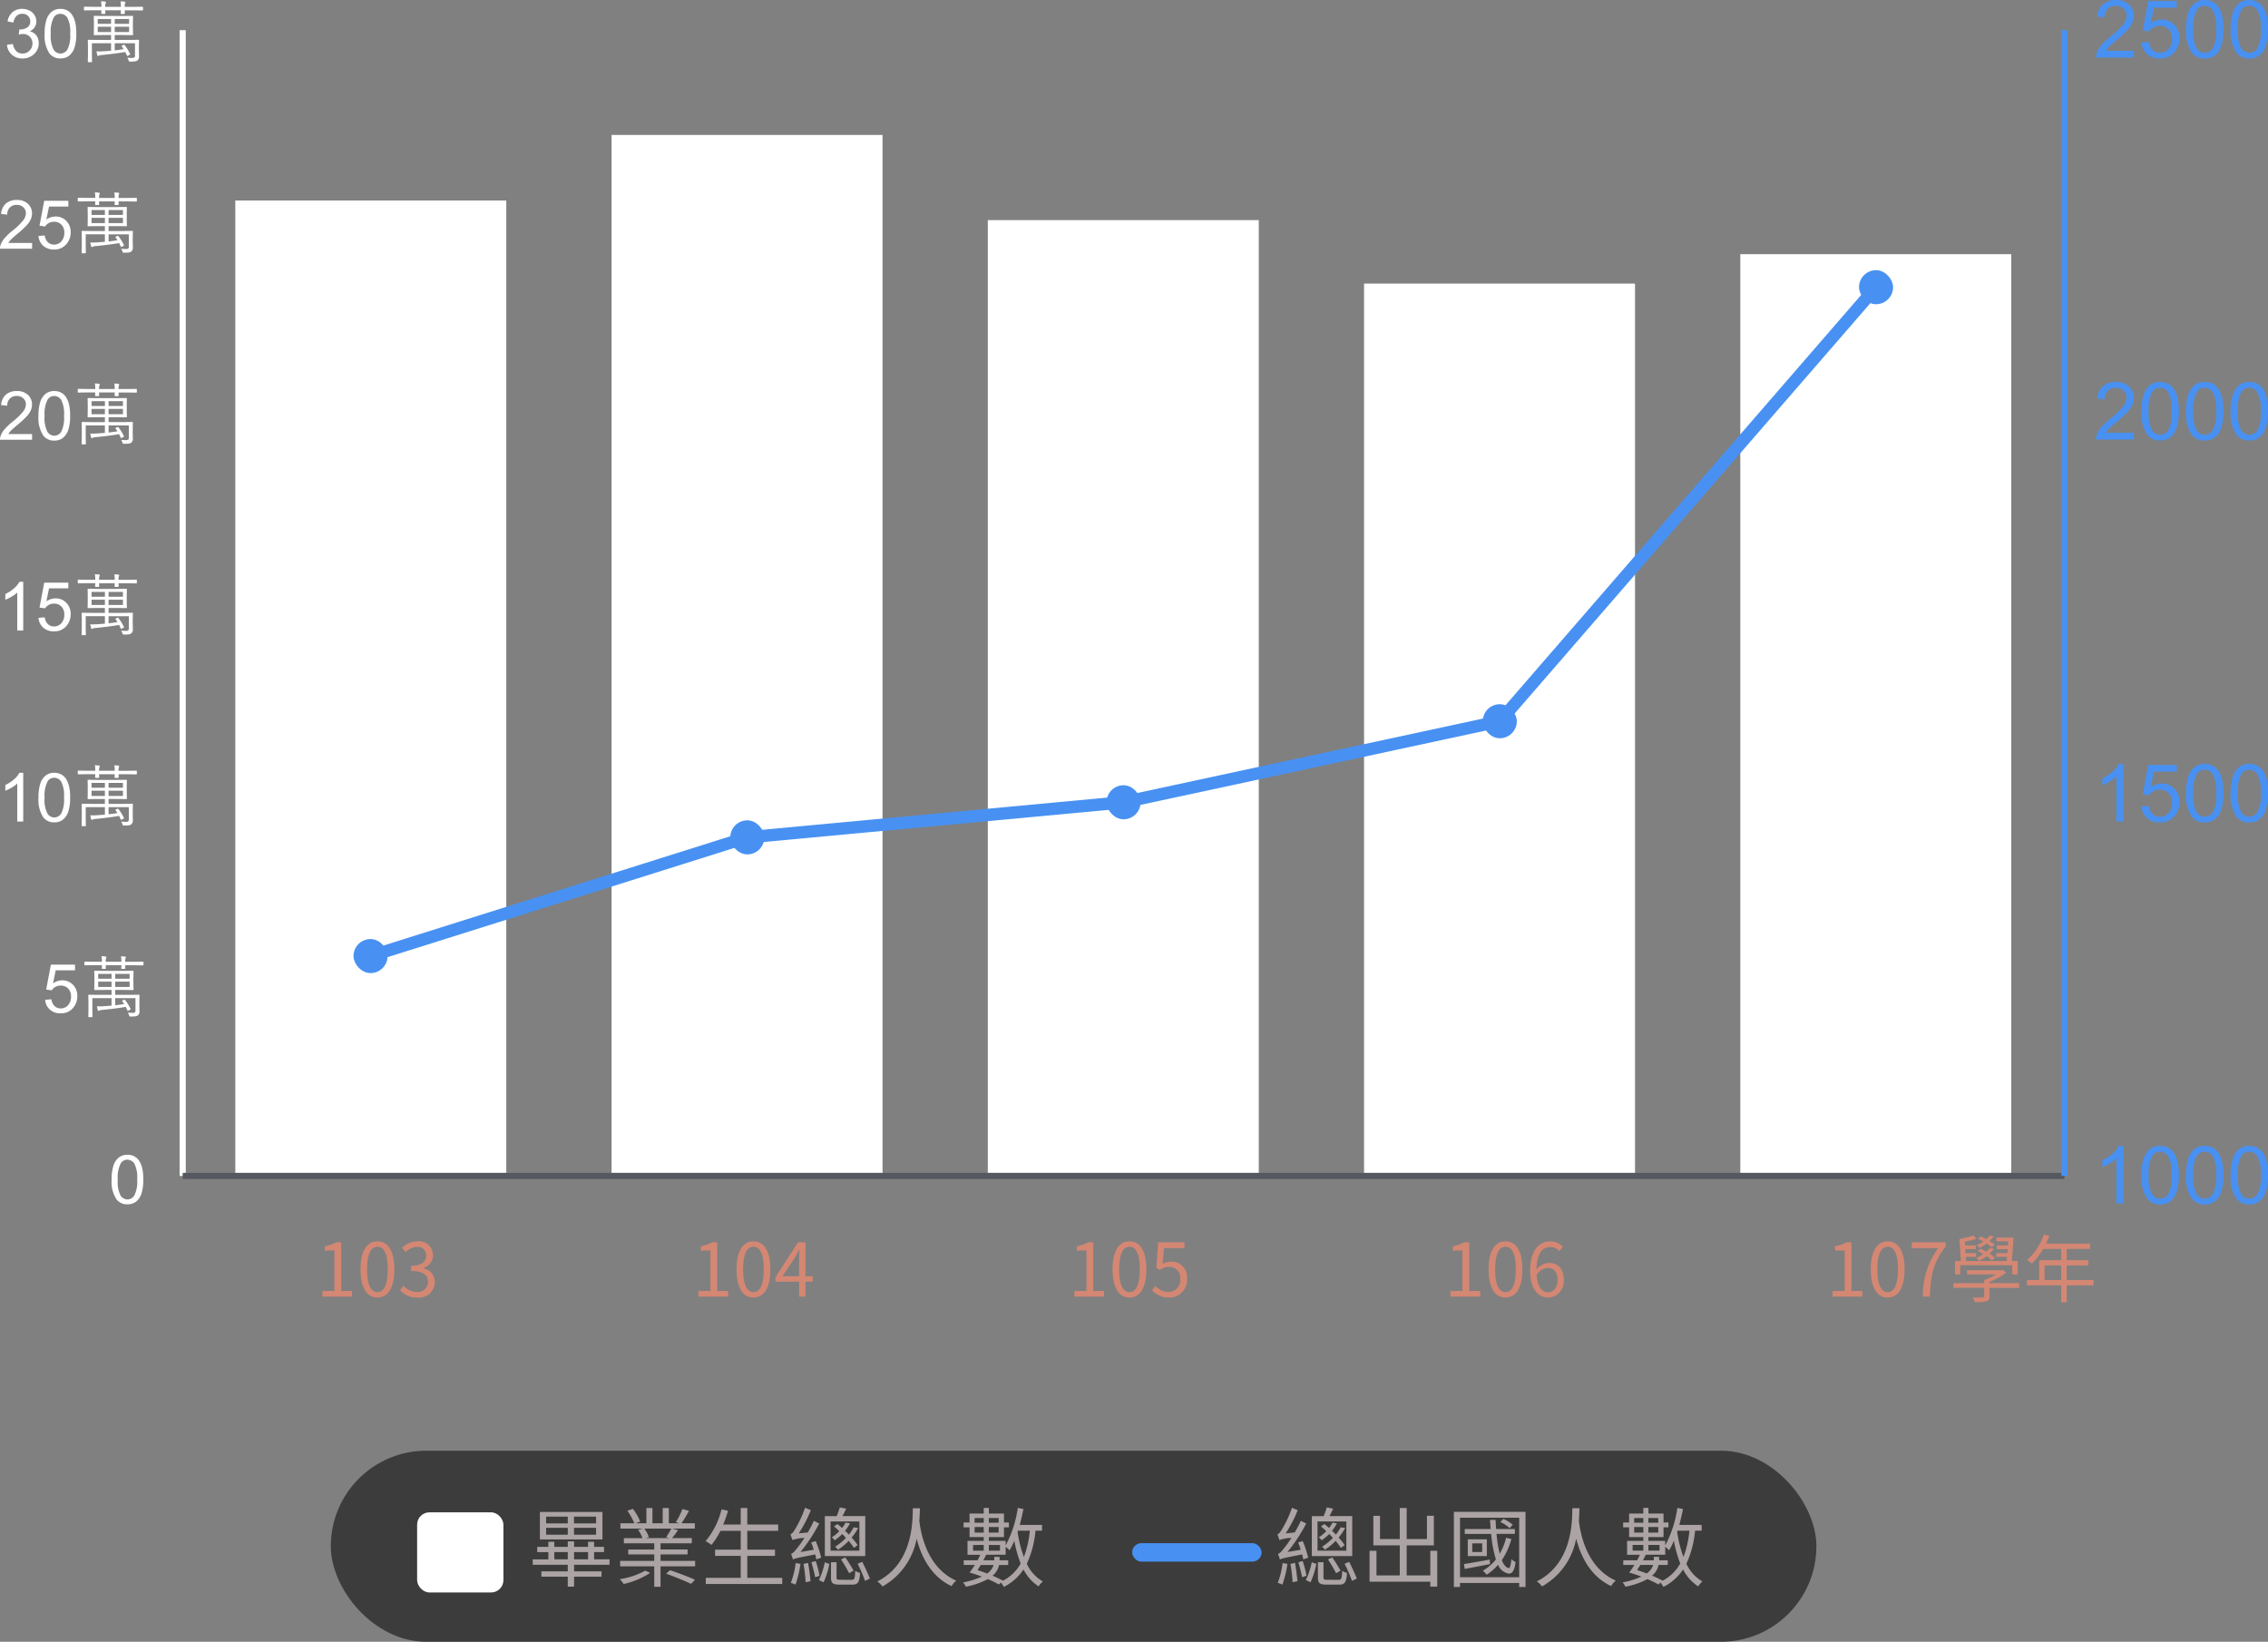 <svg xmlns="http://www.w3.org/2000/svg" width="367.929" height="266.344" viewBox="0 0 367.929 266.344">
  <rect x="0" y="0" width="367.929" height="266.344" fill="#808080" stroke="none"/>
  <g id="data11" transform="translate(8230.668 11479.344)">
    <g id="Group_1923" data-name="Group 1923" transform="translate(-8457 -11777)">
      <g id="data_11-10" transform="translate(209.89 229.331)">
        <g id="Group_1759" data-name="Group 1759" transform="translate(-1.89 67.669)">
          <g id="Group_1755" data-name="Group 1755" transform="translate(0 0)">
            <g id="Group_1752" data-name="Group 1752">
              <path id="Path_1639" data-name="Path 1639" d="M.457-3.883A7.205,7.205,0,0,1,.744-6.131,2.8,2.8,0,0,1,1.6-7.444a2.183,2.183,0,0,1,1.426-.462,2.327,2.327,0,0,1,1.112.255,2.125,2.125,0,0,1,.79.736,3.948,3.948,0,0,1,.489,1.171,7.779,7.779,0,0,1,.177,1.861,7.226,7.226,0,0,1-.285,2.237A2.8,2.8,0,0,1,4.455-.33,2.183,2.183,0,0,1,3.024.134,2.161,2.161,0,0,1,1.235-.682,5.189,5.189,0,0,1,.457-3.883Zm.994,0A4.937,4.937,0,0,0,1.9-1.3a1.337,1.337,0,0,0,1.12.642,1.336,1.336,0,0,0,1.12-.645A4.939,4.939,0,0,0,4.6-3.883a4.936,4.936,0,0,0-.454-2.583,1.347,1.347,0,0,0-1.131-.639,1.239,1.239,0,0,0-1.063.564A4.994,4.994,0,0,0,1.45-3.883Z" transform="translate(35.985 195.898)" fill="#fff"/>
              <path id="Path_1638" data-name="Path 1638" d="M.457-2.062l1.015-.086A1.82,1.82,0,0,0,2-1.034a1.422,1.422,0,0,0,.991.373,1.543,1.543,0,0,0,1.182-.526,1.984,1.984,0,0,0,.483-1.4,1.793,1.793,0,0,0-.465-1.305A1.62,1.62,0,0,0,2.97-4.367a1.686,1.686,0,0,0-.843.212,1.637,1.637,0,0,0-.591.551L.628-3.722l.763-4.044H5.307v.924H2.165L1.74-4.727a2.562,2.562,0,0,1,1.488-.494,2.357,2.357,0,0,1,1.74.714,2.5,2.5,0,0,1,.709,1.837A2.867,2.867,0,0,1,5.054-.822,2.5,2.5,0,0,1,2.986.134a2.547,2.547,0,0,1-1.754-.6A2.348,2.348,0,0,1,.457-2.062ZM15.764-.231a.806.806,0,0,1-.252.693.936.936,0,0,1-.392.15,5.836,5.836,0,0,1-.795.038.28.28,0,0,1-.172-.032A.427.427,0,0,1,14.072.44a1.959,1.959,0,0,0-.2-.43,7.793,7.793,0,0,0,.816.043.479.479,0,0,0,.338-.091.4.4,0,0,0,.086-.29v-2H11.827v1.155q.833-.1,1.45-.2-.274-.4-.306-.44a.147.147,0,0,1-.038-.07q0-.038.1-.081l.231-.1a.345.345,0,0,1,.091-.027q.032,0,.075.059A8.351,8.351,0,0,1,14.314-.6a.264.264,0,0,1,.016.064q0,.043-.1.091l-.247.124a.338.338,0,0,1-.118.043q-.038,0-.064-.064-.209-.462-.263-.575-1.6.279-3.813.494a1.386,1.386,0,0,0-.473.1.261.261,0,0,1-.129.064Q9.045-.252,9-.4q-.064-.231-.14-.612Q9.093-1,9.292-1q.376,0,.763-.027,1.01-.075,1.176-.091V-2.331H8.121V-.387L8.143.661a.076.076,0,0,1-.086.086h-.51A.076.076,0,0,1,7.46.661L7.482-.387v-1.4L7.46-2.8a.076.076,0,0,1,.086-.086L9.1-2.868h2.132v-.795H10.022l-1.509.021a.076.076,0,0,1-.086-.086l.021-.924V-5.763l-.021-.924a.076.076,0,0,1,.086-.086l1.509.021h3.169l1.52-.021a.076.076,0,0,1,.086.086l-.021.924v1.112l.021.924a.076.076,0,0,1-.086.086l-1.52-.021H11.827v.795h2.3l1.552-.021a.076.076,0,0,1,.086.086l-.021,1.08v.451ZM14.158-4.146v-.859H11.827v.859Zm-2.927,0v-.859H9.066v.859Zm2.927-1.332v-.79H11.827v.79Zm-2.927,0v-.79H9.066v.79Zm5.183-2.256q0,.086-.091.086L14.883-7.67H13.444l.021.5q0,.091-.086.091H12.9q-.1,0-.1-.091,0-.016.011-.172t.011-.333H10.286l.021.5q0,.091-.086.091H9.738a.081.081,0,0,1-.091-.091q0-.016.011-.172t.011-.333H8.363l-1.445.021a.076.076,0,0,1-.086-.086v-.44q0-.075.086-.075l1.445.021H9.668a4.812,4.812,0,0,0-.064-.9q.333.016.682.059.113.016.113.1a.292.292,0,0,1-.043.145,1.571,1.571,0,0,0-.07.6h2.541a4.736,4.736,0,0,0-.064-.892q.36.021.671.059.118.016.118.1a.292.292,0,0,1-.043.145,1.646,1.646,0,0,0-.064.591h1.439l1.439-.021q.091,0,.091.075Z" transform="translate(25.197 164.915)" fill="#fff"/>
              <path id="Path_1637" data-name="Path 1637" d="M4.1,0H3.131V-6.161a5,5,0,0,1-.916.666A6.492,6.492,0,0,1,1.2-5V-5.93a5.839,5.839,0,0,0,1.418-.924,3.634,3.634,0,0,0,.859-1.053H4.1ZM6.574-3.883a7.205,7.205,0,0,1,.287-2.248,2.8,2.8,0,0,1,.854-1.313,2.183,2.183,0,0,1,1.426-.462,2.327,2.327,0,0,1,1.112.255,2.125,2.125,0,0,1,.79.736,3.948,3.948,0,0,1,.489,1.171,7.779,7.779,0,0,1,.177,1.861,7.226,7.226,0,0,1-.285,2.237A2.8,2.8,0,0,1,10.573-.33,2.183,2.183,0,0,1,9.142.134,2.161,2.161,0,0,1,7.353-.682,5.189,5.189,0,0,1,6.574-3.883Zm.994,0A4.937,4.937,0,0,0,8.022-1.3a1.337,1.337,0,0,0,1.12.642,1.336,1.336,0,0,0,1.12-.645,4.939,4.939,0,0,0,.454-2.578,4.936,4.936,0,0,0-.454-2.583,1.347,1.347,0,0,0-1.131-.639,1.239,1.239,0,0,0-1.063.564A4.994,4.994,0,0,0,7.568-3.883ZM21.882-.231a.806.806,0,0,1-.252.693.936.936,0,0,1-.392.15,5.836,5.836,0,0,1-.795.038.28.28,0,0,1-.172-.032A.427.427,0,0,1,20.19.44a1.959,1.959,0,0,0-.2-.43,7.793,7.793,0,0,0,.816.043.479.479,0,0,0,.338-.091.4.4,0,0,0,.086-.29v-2H17.945v1.155q.833-.1,1.45-.2-.274-.4-.306-.44a.147.147,0,0,1-.038-.07q0-.038.1-.081l.231-.1a.345.345,0,0,1,.091-.027q.032,0,.075.059A8.351,8.351,0,0,1,20.432-.6a.264.264,0,0,1,.016.064q0,.043-.1.091L20.1-.317a.338.338,0,0,1-.118.043q-.038,0-.064-.064-.209-.462-.263-.575-1.6.279-3.813.494a1.386,1.386,0,0,0-.473.1.261.261,0,0,1-.129.064q-.075,0-.124-.145-.064-.231-.14-.612Q15.211-1,15.41-1q.376,0,.763-.027,1.01-.075,1.176-.091V-2.331h-3.11V-.387L14.26.661a.076.076,0,0,1-.086.086h-.51a.076.076,0,0,1-.086-.086L13.6-.387v-1.4L13.578-2.8a.076.076,0,0,1,.086-.086l1.552.021h2.132v-.795H16.14l-1.509.021a.076.076,0,0,1-.086-.086l.021-.924V-5.763l-.021-.924a.076.076,0,0,1,.086-.086l1.509.021h3.169l1.52-.021a.076.076,0,0,1,.086.086l-.021.924v1.112l.021.924a.076.076,0,0,1-.086.086l-1.52-.021H17.945v.795h2.3L21.8-2.89a.076.076,0,0,1,.086.086l-.021,1.08v.451ZM20.276-4.146v-.859H17.945v.859Zm-2.927,0v-.859H15.184v.859Zm2.927-1.332v-.79H17.945v.79Zm-2.927,0v-.79H15.184v.79Zm5.183-2.256q0,.086-.091.086L21-7.67H19.562l.021.5q0,.091-.086.091h-.478q-.1,0-.1-.091,0-.016.011-.172t.011-.333H16.4l.021.5q0,.091-.086.091h-.483a.081.081,0,0,1-.091-.091q0-.016.011-.172t.011-.333H14.48l-1.445.021a.076.076,0,0,1-.086-.086v-.44q0-.075.086-.075l1.445.021h1.305a4.812,4.812,0,0,0-.064-.9q.333.016.682.059.113.016.113.1a.292.292,0,0,1-.043.145,1.571,1.571,0,0,0-.07.6h2.541a4.736,4.736,0,0,0-.064-.892q.36.021.671.059.118.016.118.1a.292.292,0,0,1-.043.145,1.646,1.646,0,0,0-.064.591H21L22.44-8.25q.091,0,.091.075Z" transform="translate(18 133.932)" fill="#fff"/>
              <path id="Path_1636" data-name="Path 1636" d="M4.1,0H3.131V-6.161a5,5,0,0,1-.916.666A6.492,6.492,0,0,1,1.2-5V-5.93a5.839,5.839,0,0,0,1.418-.924,3.634,3.634,0,0,0,.859-1.053H4.1ZM6.574-2.062l1.015-.086a1.82,1.82,0,0,0,.524,1.115A1.422,1.422,0,0,0,9.1-.661a1.543,1.543,0,0,0,1.182-.526,1.984,1.984,0,0,0,.483-1.4A1.793,1.793,0,0,0,10.3-3.889a1.62,1.62,0,0,0-1.217-.478,1.686,1.686,0,0,0-.843.212,1.637,1.637,0,0,0-.591.551l-.908-.118.763-4.044h3.916v.924H8.282L7.858-4.727a2.562,2.562,0,0,1,1.488-.494,2.357,2.357,0,0,1,1.74.714,2.5,2.5,0,0,1,.709,1.837,2.867,2.867,0,0,1-.623,1.848A2.5,2.5,0,0,1,9.1.134a2.547,2.547,0,0,1-1.754-.6A2.348,2.348,0,0,1,6.574-2.062ZM21.882-.231a.806.806,0,0,1-.252.693.936.936,0,0,1-.392.15,5.836,5.836,0,0,1-.795.038.28.28,0,0,1-.172-.032A.427.427,0,0,1,20.19.44a1.959,1.959,0,0,0-.2-.43,7.793,7.793,0,0,0,.816.043.479.479,0,0,0,.338-.091.4.4,0,0,0,.086-.29v-2H17.945v1.155q.833-.1,1.45-.2-.274-.4-.306-.44a.147.147,0,0,1-.038-.07q0-.038.1-.081l.231-.1a.345.345,0,0,1,.091-.027q.032,0,.075.059A8.351,8.351,0,0,1,20.432-.6a.264.264,0,0,1,.016.064q0,.043-.1.091L20.1-.317a.338.338,0,0,1-.118.043q-.038,0-.064-.064-.209-.462-.263-.575-1.6.279-3.813.494a1.386,1.386,0,0,0-.473.1.261.261,0,0,1-.129.064q-.075,0-.124-.145-.064-.231-.14-.612Q15.211-1,15.41-1q.376,0,.763-.027,1.01-.075,1.176-.091V-2.331h-3.11V-.387L14.26.661a.076.076,0,0,1-.086.086h-.51a.076.076,0,0,1-.086-.086L13.6-.387v-1.4L13.578-2.8a.076.076,0,0,1,.086-.086l1.552.021h2.132v-.795H16.14l-1.509.021a.076.076,0,0,1-.086-.086l.021-.924V-5.763l-.021-.924a.076.076,0,0,1,.086-.086l1.509.021h3.169l1.52-.021a.076.076,0,0,1,.086.086l-.021.924v1.112l.021.924a.076.076,0,0,1-.086.086l-1.52-.021H17.945v.795h2.3L21.8-2.89a.076.076,0,0,1,.086.086l-.021,1.08v.451ZM20.276-4.146v-.859H17.945v.859Zm-2.927,0v-.859H15.184v.859Zm2.927-1.332v-.79H17.945v.79Zm-2.927,0v-.79H15.184v.79Zm5.183-2.256q0,.086-.091.086L21-7.67H19.562l.021.5q0,.091-.086.091h-.478q-.1,0-.1-.091,0-.016.011-.172t.011-.333H16.4l.021.5q0,.091-.086.091h-.483a.081.081,0,0,1-.091-.091q0-.016.011-.172t.011-.333H14.48l-1.445.021a.076.076,0,0,1-.086-.086v-.44q0-.075.086-.075l1.445.021h1.305a4.812,4.812,0,0,0-.064-.9q.333.016.682.059.113.016.113.1a.292.292,0,0,1-.043.145,1.571,1.571,0,0,0-.07.6h2.541a4.736,4.736,0,0,0-.064-.892q.36.021.671.059.118.016.118.1a.292.292,0,0,1-.043.145,1.646,1.646,0,0,0-.064.591H21L22.44-8.25q.091,0,.091.075Z" transform="translate(18 102.948)" fill="#fff"/>
              <path id="Path_1635" data-name="Path 1635" d="M5.538-.929V0H.333A1.71,1.71,0,0,1,.446-.671a3.552,3.552,0,0,1,.636-1.047A9.972,9.972,0,0,1,2.347-2.911,10.723,10.723,0,0,0,4.082-4.579a2,2,0,0,0,.451-1.163,1.292,1.292,0,0,0-.411-.969,1.482,1.482,0,0,0-1.072-.395,1.51,1.51,0,0,0-1.117.419,1.585,1.585,0,0,0-.424,1.16l-.994-.1a2.446,2.446,0,0,1,.768-1.695,2.62,2.62,0,0,1,1.789-.583,2.5,2.5,0,0,1,1.794.628A2.063,2.063,0,0,1,5.527-5.72a2.362,2.362,0,0,1-.193.929,3.606,3.606,0,0,1-.642.961A15.636,15.636,0,0,1,3.2-2.444q-.87.73-1.117.991a3.179,3.179,0,0,0-.408.524ZM6.574-3.883a7.205,7.205,0,0,1,.287-2.248,2.8,2.8,0,0,1,.854-1.313,2.183,2.183,0,0,1,1.426-.462,2.327,2.327,0,0,1,1.112.255,2.125,2.125,0,0,1,.79.736,3.948,3.948,0,0,1,.489,1.171,7.779,7.779,0,0,1,.177,1.861,7.226,7.226,0,0,1-.285,2.237A2.8,2.8,0,0,1,10.573-.33,2.183,2.183,0,0,1,9.142.134,2.161,2.161,0,0,1,7.353-.682,5.189,5.189,0,0,1,6.574-3.883Zm.994,0A4.937,4.937,0,0,0,8.022-1.3a1.337,1.337,0,0,0,1.12.642,1.336,1.336,0,0,0,1.12-.645,4.939,4.939,0,0,0,.454-2.578,4.936,4.936,0,0,0-.454-2.583,1.347,1.347,0,0,0-1.131-.639,1.239,1.239,0,0,0-1.063.564A4.994,4.994,0,0,0,7.568-3.883ZM21.882-.231a.806.806,0,0,1-.252.693.936.936,0,0,1-.392.15,5.836,5.836,0,0,1-.795.038.28.28,0,0,1-.172-.032A.427.427,0,0,1,20.19.44a1.959,1.959,0,0,0-.2-.43,7.793,7.793,0,0,0,.816.043.479.479,0,0,0,.338-.091.4.4,0,0,0,.086-.29v-2H17.945v1.155q.833-.1,1.45-.2-.274-.4-.306-.44a.147.147,0,0,1-.038-.07q0-.038.1-.081l.231-.1a.345.345,0,0,1,.091-.027q.032,0,.075.059A8.351,8.351,0,0,1,20.432-.6a.264.264,0,0,1,.016.064q0,.043-.1.091L20.1-.317a.338.338,0,0,1-.118.043q-.038,0-.064-.064-.209-.462-.263-.575-1.6.279-3.813.494a1.386,1.386,0,0,0-.473.1.261.261,0,0,1-.129.064q-.075,0-.124-.145-.064-.231-.14-.612Q15.211-1,15.41-1q.376,0,.763-.027,1.01-.075,1.176-.091V-2.331h-3.11V-.387L14.26.661a.076.076,0,0,1-.086.086h-.51a.076.076,0,0,1-.086-.086L13.6-.387v-1.4L13.578-2.8a.076.076,0,0,1,.086-.086l1.552.021h2.132v-.795H16.14l-1.509.021a.076.076,0,0,1-.086-.086l.021-.924V-5.763l-.021-.924a.076.076,0,0,1,.086-.086l1.509.021h3.169l1.52-.021a.076.076,0,0,1,.086.086l-.021.924v1.112l.021.924a.076.076,0,0,1-.086.086l-1.52-.021H17.945v.795h2.3L21.8-2.89a.076.076,0,0,1,.086.086l-.021,1.08v.451ZM20.276-4.146v-.859H17.945v.859Zm-2.927,0v-.859H15.184v.859Zm2.927-1.332v-.79H17.945v.79Zm-2.927,0v-.79H15.184v.79Zm5.183-2.256q0,.086-.091.086L21-7.67H19.562l.021.5q0,.091-.086.091h-.478q-.1,0-.1-.091,0-.016.011-.172t.011-.333H16.4l.021.5q0,.091-.086.091h-.483a.081.081,0,0,1-.091-.091q0-.016.011-.172t.011-.333H14.48l-1.445.021a.076.076,0,0,1-.086-.086v-.44q0-.075.086-.075l1.445.021h1.305a4.812,4.812,0,0,0-.064-.9q.333.016.682.059.113.016.113.1a.292.292,0,0,1-.043.145,1.571,1.571,0,0,0-.07.6h2.541a4.736,4.736,0,0,0-.064-.892q.36.021.671.059.118.016.118.1a.292.292,0,0,1-.043.145,1.646,1.646,0,0,0-.064.591H21L22.44-8.25q.091,0,.091.075Z" transform="translate(18 72)" fill="#fff"/>
              <path id="Path_1634" data-name="Path 1634" d="M5.538-.929V0H.333A1.71,1.71,0,0,1,.446-.671a3.552,3.552,0,0,1,.636-1.047A9.972,9.972,0,0,1,2.347-2.911,10.723,10.723,0,0,0,4.082-4.579a2,2,0,0,0,.451-1.163,1.292,1.292,0,0,0-.411-.969,1.482,1.482,0,0,0-1.072-.395,1.51,1.51,0,0,0-1.117.419,1.585,1.585,0,0,0-.424,1.16l-.994-.1a2.446,2.446,0,0,1,.768-1.695,2.62,2.62,0,0,1,1.789-.583,2.5,2.5,0,0,1,1.794.628A2.063,2.063,0,0,1,5.527-5.72a2.362,2.362,0,0,1-.193.929,3.606,3.606,0,0,1-.642.961A15.636,15.636,0,0,1,3.2-2.444q-.87.73-1.117.991a3.179,3.179,0,0,0-.408.524ZM6.574-2.062l1.015-.086a1.82,1.82,0,0,0,.524,1.115A1.422,1.422,0,0,0,9.1-.661a1.543,1.543,0,0,0,1.182-.526,1.984,1.984,0,0,0,.483-1.4A1.793,1.793,0,0,0,10.3-3.889a1.62,1.62,0,0,0-1.217-.478,1.686,1.686,0,0,0-.843.212,1.637,1.637,0,0,0-.591.551l-.908-.118.763-4.044h3.916v.924H8.282L7.858-4.727a2.562,2.562,0,0,1,1.488-.494,2.357,2.357,0,0,1,1.74.714,2.5,2.5,0,0,1,.709,1.837,2.867,2.867,0,0,1-.623,1.848A2.5,2.5,0,0,1,9.1.134a2.547,2.547,0,0,1-1.754-.6A2.348,2.348,0,0,1,6.574-2.062ZM21.882-.231a.806.806,0,0,1-.252.693.936.936,0,0,1-.392.15,5.836,5.836,0,0,1-.795.038.28.28,0,0,1-.172-.032A.427.427,0,0,1,20.19.44a1.959,1.959,0,0,0-.2-.43,7.793,7.793,0,0,0,.816.043.479.479,0,0,0,.338-.091.4.4,0,0,0,.086-.29v-2H17.945v1.155q.833-.1,1.45-.2-.274-.4-.306-.44a.147.147,0,0,1-.038-.07q0-.038.1-.081l.231-.1a.345.345,0,0,1,.091-.027q.032,0,.075.059A8.351,8.351,0,0,1,20.432-.6a.264.264,0,0,1,.016.064q0,.043-.1.091L20.1-.317a.338.338,0,0,1-.118.043q-.038,0-.064-.064-.209-.462-.263-.575-1.6.279-3.813.494a1.386,1.386,0,0,0-.473.1.261.261,0,0,1-.129.064q-.075,0-.124-.145-.064-.231-.14-.612Q15.211-1,15.41-1q.376,0,.763-.027,1.01-.075,1.176-.091V-2.331h-3.11V-.387L14.26.661a.076.076,0,0,1-.086.086h-.51a.076.076,0,0,1-.086-.086L13.6-.387v-1.4L13.578-2.8a.076.076,0,0,1,.086-.086l1.552.021h2.132v-.795H16.14l-1.509.021a.076.076,0,0,1-.086-.086l.021-.924V-5.763l-.021-.924a.076.076,0,0,1,.086-.086l1.509.021h3.169l1.52-.021a.076.076,0,0,1,.086.086l-.021.924v1.112l.021.924a.076.076,0,0,1-.086.086l-1.52-.021H17.945v.795h2.3L21.8-2.89a.076.076,0,0,1,.086.086l-.021,1.08v.451ZM20.276-4.146v-.859H17.945v.859Zm-2.927,0v-.859H15.184v.859Zm2.927-1.332v-.79H17.945v.79Zm-2.927,0v-.79H15.184v.79Zm5.183-2.256q0,.086-.091.086L21-7.67H19.562l.021.5q0,.091-.086.091h-.478q-.1,0-.1-.091,0-.016.011-.172t.011-.333H16.4l.021.5q0,.091-.086.091h-.483a.081.081,0,0,1-.091-.091q0-.016.011-.172t.011-.333H14.48l-1.445.021a.076.076,0,0,1-.086-.086v-.44q0-.075.086-.075l1.445.021h1.305a4.812,4.812,0,0,0-.064-.9q.333.016.682.059.113.016.113.1a.292.292,0,0,1-.043.145,1.571,1.571,0,0,0-.07.6h2.541a4.736,4.736,0,0,0-.064-.892q.36.021.671.059.118.016.118.1a.292.292,0,0,1-.043.145,1.646,1.646,0,0,0-.064.591H21L22.44-8.25q.091,0,.091.075Z" transform="translate(18 41)" fill="#fff"/>
              <path id="Path_1633" data-name="Path 1633" d="M.462-2.079l.967-.129A2.13,2.13,0,0,0,2-1.023a1.4,1.4,0,0,0,.975.363,1.562,1.562,0,0,0,1.152-.473A1.6,1.6,0,0,0,4.592-2.3a1.483,1.483,0,0,0-.435-1.1,1.5,1.5,0,0,0-1.106-.432,2.776,2.776,0,0,0-.682.107l.107-.849a1.478,1.478,0,0,0,.156.011,1.991,1.991,0,0,0,1.112-.322,1.1,1.1,0,0,0,.494-.994,1.176,1.176,0,0,0-.36-.881,1.279,1.279,0,0,0-.929-.349,1.317,1.317,0,0,0-.94.354,1.78,1.78,0,0,0-.483,1.063L.559-5.865a2.485,2.485,0,0,1,.806-1.507,2.329,2.329,0,0,1,1.563-.534,2.575,2.575,0,0,1,1.187.277,2,2,0,0,1,.83.755A1.939,1.939,0,0,1,5.231-5.86a1.662,1.662,0,0,1-.274.929,1.87,1.87,0,0,1-.811.666A1.827,1.827,0,0,1,5.231-3.6a2.035,2.035,0,0,1,.387,1.27A2.324,2.324,0,0,1,4.866-.577a2.645,2.645,0,0,1-1.9.717A2.474,2.474,0,0,1,1.243-.478,2.388,2.388,0,0,1,.462-2.079Zm6.112-1.8a7.205,7.205,0,0,1,.287-2.248,2.8,2.8,0,0,1,.854-1.313,2.183,2.183,0,0,1,1.426-.462,2.327,2.327,0,0,1,1.112.255,2.125,2.125,0,0,1,.79.736,3.948,3.948,0,0,1,.489,1.171,7.779,7.779,0,0,1,.177,1.861,7.226,7.226,0,0,1-.285,2.237A2.8,2.8,0,0,1,10.573-.33,2.183,2.183,0,0,1,9.142.134,2.161,2.161,0,0,1,7.353-.682,5.189,5.189,0,0,1,6.574-3.883Zm.994,0A4.937,4.937,0,0,0,8.022-1.3a1.337,1.337,0,0,0,1.12.642,1.336,1.336,0,0,0,1.12-.645,4.939,4.939,0,0,0,.454-2.578,4.936,4.936,0,0,0-.454-2.583,1.347,1.347,0,0,0-1.131-.639,1.239,1.239,0,0,0-1.063.564A4.994,4.994,0,0,0,7.568-3.883ZM21.882-.231a.806.806,0,0,1-.252.693.936.936,0,0,1-.392.15,5.836,5.836,0,0,1-.795.038.28.28,0,0,1-.172-.032A.427.427,0,0,1,20.19.44a1.959,1.959,0,0,0-.2-.43,7.793,7.793,0,0,0,.816.043.479.479,0,0,0,.338-.091.4.4,0,0,0,.086-.29v-2H17.945v1.155q.833-.1,1.45-.2-.274-.4-.306-.44a.147.147,0,0,1-.038-.07q0-.038.1-.081l.231-.1a.345.345,0,0,1,.091-.027q.032,0,.075.059A8.351,8.351,0,0,1,20.432-.6a.264.264,0,0,1,.016.064q0,.043-.1.091L20.1-.317a.338.338,0,0,1-.118.043q-.038,0-.064-.064-.209-.462-.263-.575-1.6.279-3.813.494a1.386,1.386,0,0,0-.473.1.261.261,0,0,1-.129.064q-.075,0-.124-.145-.064-.231-.14-.612Q15.211-1,15.41-1q.376,0,.763-.027,1.01-.075,1.176-.091V-2.331h-3.11V-.387L14.26.661a.076.076,0,0,1-.086.086h-.51a.076.076,0,0,1-.086-.086L13.6-.387v-1.4L13.578-2.8a.076.076,0,0,1,.086-.086l1.552.021h2.132v-.795H16.14l-1.509.021a.076.076,0,0,1-.086-.086l.021-.924V-5.763l-.021-.924a.076.076,0,0,1,.086-.086l1.509.021h3.169l1.52-.021a.076.076,0,0,1,.086.086l-.021.924v1.112l.021.924a.076.076,0,0,1-.086.086l-1.52-.021H17.945v.795h2.3L21.8-2.89a.076.076,0,0,1,.086.086l-.021,1.08v.451ZM20.276-4.146v-.859H17.945v.859Zm-2.927,0v-.859H15.184v.859Zm2.927-1.332v-.79H17.945v.79Zm-2.927,0v-.79H15.184v.79Zm5.183-2.256q0,.086-.091.086L21-7.67H19.562l.021.5q0,.091-.086.091h-.478q-.1,0-.1-.091,0-.016.011-.172t.011-.333H16.4l.021.5q0,.091-.086.091h-.483a.081.081,0,0,1-.091-.091q0-.016.011-.172t.011-.333H14.48l-1.445.021a.076.076,0,0,1-.086-.086v-.44q0-.075.086-.075l1.445.021h1.305a4.812,4.812,0,0,0-.064-.9q.333.016.682.059.113.016.113.1a.292.292,0,0,1-.043.145,1.571,1.571,0,0,0-.07.6h2.541a4.736,4.736,0,0,0-.064-.892q.36.021.671.059.118.016.118.1a.292.292,0,0,1-.043.145,1.646,1.646,0,0,0-.064.591H21L22.44-8.25q.091,0,.091.075Z" transform="translate(19 10)" fill="#fff"/>
            </g>
            <line id="Line_287" data-name="Line 287" y1="185.874" transform="translate(47.967 5.552)" fill="none" stroke="#fff" stroke-miterlimit="10" stroke-width="1"/>
          </g>
          <g id="Group_1758" data-name="Group 1758" transform="translate(56.507 22.549)">
            <g id="Group_1757" data-name="Group 1757">
              <g id="Group_1756" data-name="Group 1756">
                <rect id="Rectangle_2216" data-name="Rectangle 2216" width="43.957" height="158.244" transform="translate(0 10.633)" fill="#fff"/>
                <rect id="Rectangle_2217" data-name="Rectangle 2217" width="43.957" height="168.878" transform="translate(61.037)" fill="#fff"/>
                <rect id="Rectangle_2218" data-name="Rectangle 2218" width="43.957" height="155.063" transform="translate(122.074 13.815)" fill="#fff"/>
                <rect id="Rectangle_2219" data-name="Rectangle 2219" width="43.957" height="144.764" transform="translate(183.111 24.113)" fill="#fff"/>
                <rect id="Rectangle_2220" data-name="Rectangle 2220" width="43.957" height="149.537" transform="translate(244.148 19.341)" fill="#fff"/>
              </g>
            </g>
          </g>
        </g>
        <g id="Group_1773" data-name="Group 1773" transform="translate(46.077 67.669)">
          <g id="Group_1762" data-name="Group 1762" transform="translate(0 186.737)">
            <line id="Line_295" data-name="Line 295" x2="305.269" transform="translate(0 4.689)" fill="none" stroke="#55585f" stroke-miterlimit="10" stroke-width="1"/>
          </g>
          <g id="Group_1766" data-name="Group 1766" transform="translate(297.566)">
            <g id="Group_1763" data-name="Group 1763" transform="translate(12.431)">
              <path id="Path_1643" data-name="Path 1643" d="M4.843,0H3.7V-7.281a5.905,5.905,0,0,1-1.082.787,7.672,7.672,0,0,1-1.2.59v-1.1A6.9,6.9,0,0,0,3.091-8.1,4.3,4.3,0,0,0,4.107-9.344h.736ZM7.77-4.589a8.515,8.515,0,0,1,.34-2.656A3.3,3.3,0,0,1,9.118-8.8,2.58,2.58,0,0,1,10.8-9.344a2.75,2.75,0,0,1,1.314.3,2.512,2.512,0,0,1,.933.87,4.665,4.665,0,0,1,.578,1.384,9.194,9.194,0,0,1,.209,2.2A8.539,8.539,0,0,1,13.5-1.946,3.305,3.305,0,0,1,12.5-.39,2.58,2.58,0,0,1,10.8.159,2.554,2.554,0,0,1,8.69-.806,6.132,6.132,0,0,1,7.77-4.589Zm1.174,0a5.835,5.835,0,0,0,.536,3.05A1.581,1.581,0,0,0,10.8-.781a1.579,1.579,0,0,0,1.323-.762,5.837,5.837,0,0,0,.536-3.047,5.833,5.833,0,0,0-.536-3.053A1.592,1.592,0,0,0,10.791-8.4a1.464,1.464,0,0,0-1.257.667A5.9,5.9,0,0,0,8.944-4.589Zm6.056,0a8.515,8.515,0,0,1,.34-2.656A3.3,3.3,0,0,1,16.348-8.8a2.58,2.58,0,0,1,1.685-.546,2.75,2.75,0,0,1,1.314.3,2.512,2.512,0,0,1,.933.87,4.665,4.665,0,0,1,.578,1.384,9.194,9.194,0,0,1,.209,2.2,8.539,8.539,0,0,1-.336,2.644A3.305,3.305,0,0,1,19.725-.39a2.58,2.58,0,0,1-1.692.549A2.554,2.554,0,0,1,15.92-.806,6.132,6.132,0,0,1,15-4.589Zm1.174,0a5.835,5.835,0,0,0,.536,3.05,1.581,1.581,0,0,0,1.323.759,1.579,1.579,0,0,0,1.323-.762,5.837,5.837,0,0,0,.536-3.047,5.833,5.833,0,0,0-.536-3.053A1.592,1.592,0,0,0,18.021-8.4a1.464,1.464,0,0,0-1.257.667A5.9,5.9,0,0,0,16.174-4.589Zm6.056,0a8.515,8.515,0,0,1,.34-2.656A3.3,3.3,0,0,1,23.578-8.8a2.58,2.58,0,0,1,1.685-.546,2.75,2.75,0,0,1,1.314.3,2.512,2.512,0,0,1,.933.87,4.665,4.665,0,0,1,.578,1.384,9.194,9.194,0,0,1,.209,2.2,8.539,8.539,0,0,1-.336,2.644A3.305,3.305,0,0,1,26.955-.39a2.58,2.58,0,0,1-1.692.549A2.554,2.554,0,0,1,23.15-.806,6.132,6.132,0,0,1,22.229-4.589Zm1.174,0a5.835,5.835,0,0,0,.536,3.05,1.581,1.581,0,0,0,1.323.759,1.579,1.579,0,0,0,1.323-.762,5.837,5.837,0,0,0,.536-3.047,5.833,5.833,0,0,0-.536-3.053A1.592,1.592,0,0,0,25.251-8.4a1.464,1.464,0,0,0-1.257.667A5.9,5.9,0,0,0,23.4-4.589Z" transform="translate(0 195.898)" fill="#4891f2"/>
              <path id="Path_1642" data-name="Path 1642" d="M4.843,0H3.7V-7.281a5.905,5.905,0,0,1-1.082.787,7.672,7.672,0,0,1-1.2.59v-1.1A6.9,6.9,0,0,0,3.091-8.1,4.3,4.3,0,0,0,4.107-9.344h.736ZM7.77-2.437l1.2-.1a2.151,2.151,0,0,0,.619,1.317,1.68,1.68,0,0,0,1.171.441,1.824,1.824,0,0,0,1.4-.622,2.344,2.344,0,0,0,.571-1.65A2.119,2.119,0,0,0,12.178-4.6a1.915,1.915,0,0,0-1.438-.565,1.992,1.992,0,0,0-1,.251,1.935,1.935,0,0,0-.7.651L7.973-4.4l.9-4.78H13.5v1.092H9.788l-.5,2.5a3.028,3.028,0,0,1,1.758-.584,2.785,2.785,0,0,1,2.057.844,2.951,2.951,0,0,1,.838,2.171A3.389,3.389,0,0,1,13.2-.971,2.949,2.949,0,0,1,10.759.159,3.01,3.01,0,0,1,8.687-.552,2.774,2.774,0,0,1,7.77-2.437ZM15-4.589a8.515,8.515,0,0,1,.34-2.656A3.3,3.3,0,0,1,16.348-8.8a2.58,2.58,0,0,1,1.685-.546,2.75,2.75,0,0,1,1.314.3,2.512,2.512,0,0,1,.933.87,4.665,4.665,0,0,1,.578,1.384,9.194,9.194,0,0,1,.209,2.2,8.539,8.539,0,0,1-.336,2.644A3.305,3.305,0,0,1,19.725-.39a2.58,2.58,0,0,1-1.692.549A2.554,2.554,0,0,1,15.92-.806,6.132,6.132,0,0,1,15-4.589Zm1.174,0a5.835,5.835,0,0,0,.536,3.05,1.581,1.581,0,0,0,1.323.759,1.579,1.579,0,0,0,1.323-.762,5.837,5.837,0,0,0,.536-3.047,5.833,5.833,0,0,0-.536-3.053A1.592,1.592,0,0,0,18.021-8.4a1.464,1.464,0,0,0-1.257.667A5.9,5.9,0,0,0,16.174-4.589Zm6.056,0a8.515,8.515,0,0,1,.34-2.656A3.3,3.3,0,0,1,23.578-8.8a2.58,2.58,0,0,1,1.685-.546,2.75,2.75,0,0,1,1.314.3,2.512,2.512,0,0,1,.933.87,4.665,4.665,0,0,1,.578,1.384,9.194,9.194,0,0,1,.209,2.2,8.539,8.539,0,0,1-.336,2.644A3.305,3.305,0,0,1,26.955-.39a2.58,2.58,0,0,1-1.692.549A2.554,2.554,0,0,1,23.15-.806,6.132,6.132,0,0,1,22.229-4.589Zm1.174,0a5.835,5.835,0,0,0,.536,3.05,1.581,1.581,0,0,0,1.323.759,1.579,1.579,0,0,0,1.323-.762,5.837,5.837,0,0,0,.536-3.047,5.833,5.833,0,0,0-.536-3.053A1.592,1.592,0,0,0,25.251-8.4a1.464,1.464,0,0,0-1.257.667A5.9,5.9,0,0,0,23.4-4.589Z" transform="translate(0 133.932)" fill="#4891f2"/>
              <path id="Path_1641" data-name="Path 1641" d="M6.544-1.1V0H.394A2.021,2.021,0,0,1,.527-.793a4.2,4.2,0,0,1,.752-1.238A11.785,11.785,0,0,1,2.774-3.44a12.672,12.672,0,0,0,2.05-1.971,2.36,2.36,0,0,0,.533-1.374,1.527,1.527,0,0,0-.486-1.146A1.752,1.752,0,0,0,3.605-8.4a1.784,1.784,0,0,0-1.32.5,1.873,1.873,0,0,0-.5,1.371L.609-6.652a2.891,2.891,0,0,1,.908-2,3.1,3.1,0,0,1,2.114-.689,2.95,2.95,0,0,1,2.12.743A2.438,2.438,0,0,1,6.532-6.76a2.792,2.792,0,0,1-.229,1.1,4.262,4.262,0,0,1-.759,1.136A18.479,18.479,0,0,1,3.783-2.888q-1.028.863-1.32,1.171A3.757,3.757,0,0,0,1.98-1.1ZM7.77-4.589a8.515,8.515,0,0,1,.34-2.656A3.3,3.3,0,0,1,9.118-8.8,2.58,2.58,0,0,1,10.8-9.344a2.75,2.75,0,0,1,1.314.3,2.512,2.512,0,0,1,.933.87,4.665,4.665,0,0,1,.578,1.384,9.194,9.194,0,0,1,.209,2.2A8.539,8.539,0,0,1,13.5-1.946,3.305,3.305,0,0,1,12.5-.39,2.58,2.58,0,0,1,10.8.159,2.554,2.554,0,0,1,8.69-.806,6.132,6.132,0,0,1,7.77-4.589Zm1.174,0a5.835,5.835,0,0,0,.536,3.05A1.581,1.581,0,0,0,10.8-.781a1.579,1.579,0,0,0,1.323-.762,5.837,5.837,0,0,0,.536-3.047,5.833,5.833,0,0,0-.536-3.053A1.592,1.592,0,0,0,10.791-8.4a1.464,1.464,0,0,0-1.257.667A5.9,5.9,0,0,0,8.944-4.589Zm6.056,0a8.515,8.515,0,0,1,.34-2.656A3.3,3.3,0,0,1,16.348-8.8a2.58,2.58,0,0,1,1.685-.546,2.75,2.75,0,0,1,1.314.3,2.512,2.512,0,0,1,.933.87,4.665,4.665,0,0,1,.578,1.384,9.194,9.194,0,0,1,.209,2.2,8.539,8.539,0,0,1-.336,2.644A3.305,3.305,0,0,1,19.725-.39a2.58,2.58,0,0,1-1.692.549A2.554,2.554,0,0,1,15.92-.806,6.132,6.132,0,0,1,15-4.589Zm1.174,0a5.835,5.835,0,0,0,.536,3.05,1.581,1.581,0,0,0,1.323.759,1.579,1.579,0,0,0,1.323-.762,5.837,5.837,0,0,0,.536-3.047,5.833,5.833,0,0,0-.536-3.053A1.592,1.592,0,0,0,18.021-8.4a1.464,1.464,0,0,0-1.257.667A5.9,5.9,0,0,0,16.174-4.589Zm6.056,0a8.515,8.515,0,0,1,.34-2.656A3.3,3.3,0,0,1,23.578-8.8a2.58,2.58,0,0,1,1.685-.546,2.75,2.75,0,0,1,1.314.3,2.512,2.512,0,0,1,.933.87,4.665,4.665,0,0,1,.578,1.384,9.194,9.194,0,0,1,.209,2.2,8.539,8.539,0,0,1-.336,2.644A3.305,3.305,0,0,1,26.955-.39a2.58,2.58,0,0,1-1.692.549A2.554,2.554,0,0,1,23.15-.806,6.132,6.132,0,0,1,22.229-4.589Zm1.174,0a5.835,5.835,0,0,0,.536,3.05,1.581,1.581,0,0,0,1.323.759,1.579,1.579,0,0,0,1.323-.762,5.837,5.837,0,0,0,.536-3.047,5.833,5.833,0,0,0-.536-3.053A1.592,1.592,0,0,0,25.251-8.4a1.464,1.464,0,0,0-1.257.667A5.9,5.9,0,0,0,23.4-4.589Z" transform="translate(0 71.966)" fill="#4891f2"/>
              <path id="Path_1640" data-name="Path 1640" d="M6.544-1.1V0H.394A2.021,2.021,0,0,1,.527-.793a4.2,4.2,0,0,1,.752-1.238A11.785,11.785,0,0,1,2.774-3.44a12.672,12.672,0,0,0,2.05-1.971,2.36,2.36,0,0,0,.533-1.374,1.527,1.527,0,0,0-.486-1.146A1.752,1.752,0,0,0,3.605-8.4a1.784,1.784,0,0,0-1.32.5,1.873,1.873,0,0,0-.5,1.371L.609-6.652a2.891,2.891,0,0,1,.908-2,3.1,3.1,0,0,1,2.114-.689,2.95,2.95,0,0,1,2.12.743A2.438,2.438,0,0,1,6.532-6.76a2.792,2.792,0,0,1-.229,1.1,4.262,4.262,0,0,1-.759,1.136A18.479,18.479,0,0,1,3.783-2.888q-1.028.863-1.32,1.171A3.757,3.757,0,0,0,1.98-1.1ZM7.77-2.437l1.2-.1a2.151,2.151,0,0,0,.619,1.317,1.68,1.68,0,0,0,1.171.441,1.824,1.824,0,0,0,1.4-.622,2.344,2.344,0,0,0,.571-1.65A2.119,2.119,0,0,0,12.178-4.6a1.915,1.915,0,0,0-1.438-.565,1.992,1.992,0,0,0-1,.251,1.935,1.935,0,0,0-.7.651L7.973-4.4l.9-4.78H13.5v1.092H9.788l-.5,2.5a3.028,3.028,0,0,1,1.758-.584,2.785,2.785,0,0,1,2.057.844,2.951,2.951,0,0,1,.838,2.171A3.389,3.389,0,0,1,13.2-.971,2.949,2.949,0,0,1,10.759.159,3.01,3.01,0,0,1,8.687-.552,2.774,2.774,0,0,1,7.77-2.437ZM15-4.589a8.515,8.515,0,0,1,.34-2.656A3.3,3.3,0,0,1,16.348-8.8a2.58,2.58,0,0,1,1.685-.546,2.75,2.75,0,0,1,1.314.3,2.512,2.512,0,0,1,.933.87,4.665,4.665,0,0,1,.578,1.384,9.194,9.194,0,0,1,.209,2.2,8.539,8.539,0,0,1-.336,2.644A3.305,3.305,0,0,1,19.725-.39a2.58,2.58,0,0,1-1.692.549A2.554,2.554,0,0,1,15.92-.806,6.132,6.132,0,0,1,15-4.589Zm1.174,0a5.835,5.835,0,0,0,.536,3.05,1.581,1.581,0,0,0,1.323.759,1.579,1.579,0,0,0,1.323-.762,5.837,5.837,0,0,0,.536-3.047,5.833,5.833,0,0,0-.536-3.053A1.592,1.592,0,0,0,18.021-8.4a1.464,1.464,0,0,0-1.257.667A5.9,5.9,0,0,0,16.174-4.589Zm6.056,0a8.515,8.515,0,0,1,.34-2.656A3.3,3.3,0,0,1,23.578-8.8a2.58,2.58,0,0,1,1.685-.546,2.75,2.75,0,0,1,1.314.3,2.512,2.512,0,0,1,.933.87,4.665,4.665,0,0,1,.578,1.384,9.194,9.194,0,0,1,.209,2.2,8.539,8.539,0,0,1-.336,2.644A3.305,3.305,0,0,1,26.955-.39a2.58,2.58,0,0,1-1.692.549A2.554,2.554,0,0,1,23.15-.806,6.132,6.132,0,0,1,22.229-4.589Zm1.174,0a5.835,5.835,0,0,0,.536,3.05,1.581,1.581,0,0,0,1.323.759,1.579,1.579,0,0,0,1.323-.762,5.837,5.837,0,0,0,.536-3.047,5.833,5.833,0,0,0-.536-3.053A1.592,1.592,0,0,0,25.251-8.4a1.464,1.464,0,0,0-1.257.667A5.9,5.9,0,0,0,23.4-4.589Z" transform="translate(0 10)" fill="#4891f2"/>
            </g>
            <line id="Line_302" data-name="Line 302" y1="185.874" transform="translate(7.703 5.552)" fill="none" stroke="#4891f2" stroke-miterlimit="10" stroke-width="1"/>
          </g>
          <g id="Group_1769" data-name="Group 1769" transform="translate(30.477 47.248)">
            <g id="Group_1768" data-name="Group 1768">
              <g id="Group_1767" data-name="Group 1767">
                <line id="Line_307" data-name="Line 307" x1="61.121" y2="19.257" transform="translate(0 89.253)" fill="none" stroke="#4891f2" stroke-linecap="round" stroke-miterlimit="10" stroke-width="2"/>
                <line id="Line_308" data-name="Line 308" x1="61.037" y2="5.693" transform="translate(61.121 83.56)" fill="none" stroke="#4891f2" stroke-linecap="round" stroke-miterlimit="10" stroke-width="2"/>
                <line id="Line_309" data-name="Line 309" x1="61.037" y2="13.145" transform="translate(122.158 70.414)" fill="none" stroke="#4891f2" stroke-linecap="round" stroke-miterlimit="10" stroke-width="2"/>
                <line id="Line_310" data-name="Line 310" x1="61.037" y2="70.414" transform="translate(183.195)" fill="none" stroke="#4891f2" stroke-linecap="round" stroke-miterlimit="10" stroke-width="2"/>
              </g>
            </g>
          </g>
          <g id="Group_1772" data-name="Group 1772" transform="translate(27.965 44.736)">
            <g id="Group_1771" data-name="Group 1771">
              <g id="Group_1770" data-name="Group 1770">
                <rect id="Rectangle_2221" data-name="Rectangle 2221" width="5.024" height="5.024" rx="2.512" transform="translate(0 108.51)" fill="#4891f2" stroke="#4891f2" stroke-miterlimit="10" stroke-width="0.5"/>
                <rect id="Rectangle_2222" data-name="Rectangle 2222" width="5.024" height="5.024" rx="2.512" transform="translate(61.121 89.253)" fill="#4891f2" stroke="#4891f2" stroke-miterlimit="10" stroke-width="0.5"/>
                <rect id="Rectangle_2223" data-name="Rectangle 2223" width="5.024" height="5.024" rx="2.512" transform="translate(122.158 83.56)" fill="#4891f2" stroke="#4891f2" stroke-miterlimit="10" stroke-width="0.5"/>
                <rect id="Rectangle_2224" data-name="Rectangle 2224" width="5.024" height="5.024" rx="2.512" transform="translate(183.195 70.414)" fill="#4891f2" stroke="#4891f2" stroke-miterlimit="10" stroke-width="0.5"/>
                <rect id="Rectangle_2225" data-name="Rectangle 2225" width="5.024" height="5.024" rx="2.512" transform="translate(244.232)" fill="#4891f2" stroke="#4891f2" stroke-miterlimit="10" stroke-width="0.5"/>
              </g>
            </g>
          </g>
        </g>
      </g>
      <path id="Path_1648" data-name="Path 1648" d="M1.056,0H5.88V-.912H4.116v-7.9h-.84a5.3,5.3,0,0,1-1.824.636v.7h1.56V-.912H1.056ZM10,.156c1.668,0,2.736-1.524,2.736-4.584S11.664-8.964,10-8.964,7.248-7.488,7.248-4.428,8.316.156,10,.156ZM10-.72c-1.008,0-1.68-1.116-1.68-3.708,0-2.568.672-3.66,1.68-3.66S11.664-7,11.664-4.428C11.664-1.836,10.992-.72,10-.72Zm6.492.876a2.561,2.561,0,0,0,2.82-2.508,2.263,2.263,0,0,0-1.86-2.232v-.048a2.2,2.2,0,0,0,1.56-2.124,2.26,2.26,0,0,0-2.556-2.208,3.522,3.522,0,0,0-2.46,1.056l.588.7A2.568,2.568,0,0,1,16.4-8.064a1.35,1.35,0,0,1,1.488,1.392c0,.948-.624,1.68-2.436,1.68v.84c2.028,0,2.736.708,2.736,1.752A1.622,1.622,0,0,1,16.4-.756,2.908,2.908,0,0,1,14.22-1.764l-.552.72A3.641,3.641,0,0,0,16.488.156Z" transform="translate(277.569 508.001)" fill="#d48773"/>
      <path id="Path_1647" data-name="Path 1647" d="M1.056,0H5.88V-.912H4.116v-7.9h-.84a5.3,5.3,0,0,1-1.824.636v.7h1.56V-.912H1.056ZM10,.156c1.668,0,2.736-1.524,2.736-4.584S11.664-8.964,10-8.964,7.248-7.488,7.248-4.428,8.316.156,10,.156ZM10-.72c-1.008,0-1.68-1.116-1.68-3.708,0-2.568.672-3.66,1.68-3.66S11.664-7,11.664-4.428C11.664-1.836,10.992-.72,10-.72ZM14.7-3.3l2-3c.252-.432.492-.864.708-1.3h.048c-.024.456-.06,1.164-.06,1.6v2.7ZM17.4,0h1.032V-2.424H19.6V-3.3H18.432V-8.808H17.22L13.56-3.144v.72H17.4Z" transform="translate(338.569 508.001)" fill="#d48773"/>
      <path id="Path_1646" data-name="Path 1646" d="M1.056,0H5.88V-.912H4.116v-7.9h-.84a5.3,5.3,0,0,1-1.824.636v.7h1.56V-.912H1.056ZM10,.156c1.668,0,2.736-1.524,2.736-4.584S11.664-8.964,10-8.964,7.248-7.488,7.248-4.428,8.316.156,10,.156ZM10-.72c-1.008,0-1.68-1.116-1.68-3.708,0-2.568.672-3.66,1.68-3.66S11.664-7,11.664-4.428C11.664-1.836,10.992-.72,10-.72Zm6.456.876a2.857,2.857,0,0,0,2.88-3.024,2.51,2.51,0,0,0-2.652-2.8,2.558,2.558,0,0,0-1.308.348l.216-2.544h3.324v-.948H14.628L14.352-4.68l.588.36A2.393,2.393,0,0,1,16.4-4.836a1.78,1.78,0,0,1,1.824,2A1.9,1.9,0,0,1,16.356-.756a2.894,2.894,0,0,1-2.16-.972l-.54.72A3.737,3.737,0,0,0,16.452.156Z" transform="translate(399.569 508.001)" fill="#d48773"/>
      <path id="Path_1645" data-name="Path 1645" d="M1.056,0H5.88V-.912H4.116v-7.9h-.84a5.3,5.3,0,0,1-1.824.636v.7h1.56V-.912H1.056ZM10,.156c1.668,0,2.736-1.524,2.736-4.584S11.664-8.964,10-8.964,7.248-7.488,7.248-4.428,8.316.156,10,.156ZM10-.72c-1.008,0-1.68-1.116-1.68-3.708,0-2.568.672-3.66,1.68-3.66S11.664-7,11.664-4.428C11.664-1.836,10.992-.72,10-.72Zm6.84-3.924c1.068,0,1.6.756,1.6,1.944s-.66,2-1.5,2c-1.1,0-1.764-1-1.9-2.82A2.274,2.274,0,0,1,16.836-4.644Zm.1,4.8A2.641,2.641,0,0,0,19.452-2.7c0-1.836-.948-2.76-2.436-2.76a2.736,2.736,0,0,0-2,1.068c.048-2.736,1.068-3.66,2.268-3.66A1.86,1.86,0,0,1,18.7-7.38l.6-.684a2.7,2.7,0,0,0-2.052-.9c-1.7,0-3.252,1.32-3.252,4.764C13.992-1.3,15.24.156,16.932.156Z" transform="translate(460.569 508.001)" fill="#d48773"/>
      <path id="Path_1644" data-name="Path 1644" d="M1.056,0H5.88V-.912H4.116v-7.9h-.84a5.3,5.3,0,0,1-1.824.636v.7h1.56V-.912H1.056ZM10,.156c1.668,0,2.736-1.524,2.736-4.584S11.664-8.964,10-8.964,7.248-7.488,7.248-4.428,8.316.156,10,.156ZM10-.72c-1.008,0-1.68-1.116-1.68-3.708,0-2.568.672-3.66,1.68-3.66S11.664-7,11.664-4.428C11.664-1.836,10.992-.72,10-.72ZM15.7,0h1.14c.132-3.444.516-5.5,2.58-8.136v-.672H13.908v.948h4.26A13.027,13.027,0,0,0,15.7,0ZM27.384-6.3a5.4,5.4,0,0,0-.864-.66,6.824,6.824,0,0,0,.7-.768l-.624-.2a4.285,4.285,0,0,1-.6.636c-.312-.168-.624-.348-.924-.48l-.444.4a8.821,8.821,0,0,1,.864.468,7.214,7.214,0,0,1-1.14.66,3.1,3.1,0,0,1,.492.468,8.492,8.492,0,0,0,1.2-.78,6.543,6.543,0,0,1,.864.7Zm-.036-2.148c-.216-.168-.5-.36-.828-.564a6.163,6.163,0,0,0,.66-.732l-.624-.168a5.111,5.111,0,0,1-.564.588c-.312-.168-.612-.324-.9-.444l-.432.4a8,8,0,0,1,.84.432,7.233,7.233,0,0,1-1.068.612,3.759,3.759,0,0,1,.5.432,8.337,8.337,0,0,0,1.116-.72A5.939,5.939,0,0,1,26.88-8Zm-5.58,3.36H30.2V-3.6h.876V-5.772h-.936c.1-1.068.2-2.616.264-3.8H27.636v.612h1.908l-.036.648H27.7V-7.7h1.776l-.06.648H27.624v.612h1.74c-.024.24-.048.456-.072.672H22.716l-.048-.672h1.668v-.612h-1.7L22.584-7.7h1.7v-.612h-1.74L22.5-8.9a12.581,12.581,0,0,0,1.848-.468l-.4-.552a22.46,22.46,0,0,1-2.316.588l.24,3.564h-.96V-3.6h.852ZM31.32-2.172h-4.8v-.216a12.5,12.5,0,0,0,2.712-1.488l-.54-.444-.18.048h-5.64V-3.6h4.692a11.138,11.138,0,0,1-1.908.912v.516h-5v.756h5V-.06c0,.168-.048.2-.252.216-.18,0-.852,0-1.6-.024a3.36,3.36,0,0,1,.312.756,7.18,7.18,0,0,0,1.932-.12c.372-.132.468-.336.468-.8v-1.38h4.8Zm4.128-.516V-5.064h2.688v2.376Zm7.932,0H39.036V-5.064h3.516V-5.9H39.036V-7.728h3.792v-.864H35.676c.192-.408.384-.84.552-1.26l-.9-.216a10.155,10.155,0,0,1-2.7,4.14,5.523,5.523,0,0,1,.768.564A11.087,11.087,0,0,0,35.22-7.728h2.916V-5.9H34.56v3.216H32.592v.864h5.544V.924h.9V-1.824H43.38Z" transform="translate(522.569 508.001)" fill="#d48773"/>
    </g>
    <g id="Group_1924" data-name="Group 1924" transform="translate(-8836 -12306)">
      <rect id="Rectangle_2063" data-name="Rectangle 2063" width="241" height="31" rx="15.5" transform="translate(659 1062)" fill="#3d3c3c"/>
      <path id="內文p" d="M11.032,6.8H7.448V5.7h3.584Zm0,1.834H7.448V7.516h3.584ZM2.926,7.516H6.44v1.12H2.926Zm0-1.82H6.44V6.8H2.926Zm9.142-.756H1.918V9.392h10.15ZM4.256,12.626V11.45H6.44v1.176ZM9.73,11.45v1.176H7.462V11.45Zm3.486,2.058v-.882H10.71V11.45h1.61V10.6H10.71V9.784H9.73V10.6H7.462V9.714H6.44V10.6H4.256V9.784H3.29V10.6H1.484v.854H3.29v1.176H.756v.882H6.44v1.064H2.156v.868H6.44v1.61H7.462V15.44h4.452v-.868H7.462V13.508Zm5.8.952a12.536,12.536,0,0,1-4.144,1.386,3.778,3.778,0,0,1,.63.784,13,13,0,0,0,4.3-1.806Zm3.388.49c1.33.49,3.108,1.2,4.032,1.652l.644-.658c-.966-.448-2.744-1.12-4.06-1.554Zm.826-7.308A10.952,10.952,0,0,1,22.4,9.028l.49.154H19.026l.574-.154a5.631,5.631,0,0,0-.742-1.386ZM21.49,12.878v-1.05h4.382v-.8H21.49V10.022h5.068v-.84H23.352a15.408,15.408,0,0,0,.966-1.288l-.91-.252h3.64V6.774H24.892c.364-.532.826-1.3,1.218-2.016l-1.064-.294a11.69,11.69,0,0,1-1.078,2.128l.56.182H22.834V4.3H21.84V6.774H20.174V4.3h-.98V6.774H17.486l.7-.28A8.588,8.588,0,0,0,17,4.436l-.882.308a11.036,11.036,0,0,1,1.12,2.03H14.98v.868h3.612l-.742.2a5.979,5.979,0,0,1,.714,1.344H15.54v.84h4.928V11.03H16.254v.8h4.214v1.05h-5.53v.882h5.53v3.318H21.49V13.76H27.1v-.882Zm14.07,2.744V12.066h4.494V11.058H35.56V8.006h5.012V6.984H35.56V4.3H34.5V6.984H31.654a19.216,19.216,0,0,0,.784-2.24l-1.05-.224A12.763,12.763,0,0,1,28.8,9.672a6.971,6.971,0,0,1,.952.616,12.561,12.561,0,0,0,1.456-2.282H34.5v3.052H30.338v1.008H34.5v3.556h-5.67V16.63h12.4V15.622Zm17.906-5.306a9.088,9.088,0,0,0-.98-1.218A9.318,9.318,0,0,0,53.55,7.544l-.728-.112a7.983,7.983,0,0,1-.77,1.176c-.21-.21-.42-.42-.63-.616a8.127,8.127,0,0,0,.8-1.2l-.714-.126a5.44,5.44,0,0,1-.574.868c-.238-.21-.49-.434-.742-.63l-.574.378a8.78,8.78,0,0,1,.868.784A7.291,7.291,0,0,1,49.266,9.07a2.134,2.134,0,0,1,.476.462A8.043,8.043,0,0,0,50.96,8.524a8.466,8.466,0,0,1,.6.63A9.129,9.129,0,0,1,49.8,10.582a1.709,1.709,0,0,1,.462.49A9.423,9.423,0,0,0,52.01,9.63a13.336,13.336,0,0,1,.854,1.134Zm.28.91H49.07V6.48h4.676ZM54.7,5.612H51c.2-.35.406-.784.6-1.2L50.568,4.2a13.288,13.288,0,0,1-.5,1.414H48.146v6.482H54.7Zm-1.9,8.848a20.522,20.522,0,0,0-1.344-2.142l-.686.322a24.633,24.633,0,0,1,1.316,2.24Zm-5.25-2.1a17.049,17.049,0,0,0-.882-2.688l-.742.21c.154.364.294.784.42,1.19l-2.156.364a26.638,26.638,0,0,0,3.038-4.62l-.868-.434a18.665,18.665,0,0,1-.994,1.89l-1.456.14a21.175,21.175,0,0,0,1.96-3.766l-.938-.378A17.794,17.794,0,0,1,43.274,7.8c-.252.42-.49.714-.714.77a9.242,9.242,0,0,1,.322.924,6.889,6.889,0,0,1,1.946-.35,15.31,15.31,0,0,1-1.176,1.666c-.392.5-.714.868-.994.938a5.819,5.819,0,0,1,.308.91c.266-.168.672-.266,3.612-.826a7.815,7.815,0,0,1,.182.8Zm-4.144.868a13.073,13.073,0,0,1-.784,3.22,3.689,3.689,0,0,1,.756.28,17.4,17.4,0,0,0,.812-3.36Zm1.274.14a24.262,24.262,0,0,1,.35,2.968l.784-.168c-.056-.812-.224-2.016-.392-2.968Zm1.288-.266c.224.77.49,1.764.6,2.422l.714-.224a15.5,15.5,0,0,0-.616-2.394Zm1.974,3.248a13.484,13.484,0,0,0,.938-2.982l-.742-.266a12.028,12.028,0,0,1-.952,2.884Zm2.716-.406c-.532,0-.616-.056-.616-.378V13.1h-.9V15.58c0,.91.294,1.148,1.428,1.148h2.016c.924,0,1.176-.378,1.274-1.9a2.461,2.461,0,0,1-.784-.336c-.056,1.288-.14,1.456-.574,1.456Zm2.814-2.6a25.773,25.773,0,0,1,1.19,2.772l.784-.364c-.266-.714-.784-1.834-1.232-2.716Zm8.946-9c-.042,2.128.042,8.932-5.768,11.872a3.106,3.106,0,0,1,.84.812,11.214,11.214,0,0,0,5.544-7.756c.672,2.6,2.17,6.062,5.67,7.7a3.175,3.175,0,0,1,.756-.882c-4.942-2.2-5.782-8.05-5.992-9.716.07-.826.084-1.526.1-2.03Zm14.63,11.746c-.448-.238-1.05-.532-1.694-.812a3.027,3.027,0,0,0,1.05-1.736h1.484V12.78h-1.4v-.56h-.854v.56H73.864c.154-.308.308-.6.448-.9h3.164v-1.3c.21.182.5.434.63.574a10.044,10.044,0,0,0,.77-1.554,19.894,19.894,0,0,0,1.036,3.7,6.943,6.943,0,0,1-2.9,2.814Zm-1.526-2.548a2.689,2.689,0,0,1-1.05,1.386c-.518-.21-1.05-.392-1.554-.546.168-.266.336-.546.518-.84Zm-3.332-3.248H73.92v.924H72.184Zm4.368,0v.924H74.746v-.924ZM81.4,7.978a16.438,16.438,0,0,1-.966,4.27,19.112,19.112,0,0,1-1.022-4.1l.07-.168Zm-8.96.308v-.9H73.92v.9ZM73.92,5.92v.77H72.436V5.92Zm2.422,0v.77h-1.6V5.92Zm-1.6,2.366v-.9h1.6v.9Zm8.638-.308V7.04H79.758c.224-.84.434-1.722.6-2.576l-.91-.182a18.543,18.543,0,0,1-1.974,6.09V9.63h-2.73V9.014H77.2V7.432h.8V6.648h-.8V5.192h-2.45v-.91H73.92v.91h-2.3V6.648h-.966v.784h.966V9.014h2.3V9.63H71.288v2.254H73.36c-.14.294-.28.588-.448.9h-2.24v.756h1.806c-.294.448-.588.9-.854,1.232a19.41,19.41,0,0,1,1.988.658,13.044,13.044,0,0,1-3.052.938,2.375,2.375,0,0,1,.448.7,12.464,12.464,0,0,0,3.57-1.232,14.417,14.417,0,0,1,1.792.868l.336-.308a4.439,4.439,0,0,1,.476.7,8.283,8.283,0,0,0,3.192-2.828,7.091,7.091,0,0,0,2.45,2.744,3.759,3.759,0,0,1,.672-.8,6.415,6.415,0,0,1-2.59-2.87A16.323,16.323,0,0,0,82.32,7.978Z" transform="translate(691 1067)" fill="#aca4a4"/>
      <path id="內文p-2" data-name="內文p" d="M11.466,10.316a9.088,9.088,0,0,0-.98-1.218A9.317,9.317,0,0,0,11.55,7.544l-.728-.112a7.983,7.983,0,0,1-.77,1.176c-.21-.21-.42-.42-.63-.616a8.127,8.127,0,0,0,.8-1.2l-.714-.126a5.44,5.44,0,0,1-.574.868c-.238-.21-.49-.434-.742-.63l-.574.378a8.78,8.78,0,0,1,.868.784A7.291,7.291,0,0,1,7.266,9.07a2.134,2.134,0,0,1,.476.462A8.043,8.043,0,0,0,8.96,8.524a8.466,8.466,0,0,1,.6.63A9.129,9.129,0,0,1,7.8,10.582a1.709,1.709,0,0,1,.462.49A9.423,9.423,0,0,0,10.01,9.63a13.336,13.336,0,0,1,.854,1.134Zm.28.91H7.07V6.48h4.676ZM12.7,5.612H9c.2-.35.406-.784.6-1.2L8.568,4.2a13.288,13.288,0,0,1-.5,1.414H6.146v6.482H12.7Zm-1.9,8.848A20.523,20.523,0,0,0,9.45,12.318l-.686.322a24.633,24.633,0,0,1,1.316,2.24Zm-5.25-2.1a17.05,17.05,0,0,0-.882-2.688l-.742.21c.154.364.294.784.42,1.19l-2.156.364a26.638,26.638,0,0,0,3.038-4.62l-.868-.434a18.665,18.665,0,0,1-.994,1.89L1.9,8.412a21.175,21.175,0,0,0,1.96-3.766l-.938-.378A17.794,17.794,0,0,1,1.274,7.8c-.252.42-.49.714-.714.77a9.242,9.242,0,0,1,.322.924,6.889,6.889,0,0,1,1.946-.35,15.311,15.311,0,0,1-1.176,1.666c-.392.5-.714.868-.994.938a5.819,5.819,0,0,1,.308.91c.266-.168.672-.266,3.612-.826a7.815,7.815,0,0,1,.182.8ZM1.4,13.228a13.073,13.073,0,0,1-.784,3.22,3.689,3.689,0,0,1,.756.28,17.4,17.4,0,0,0,.812-3.36Zm1.274.14a24.262,24.262,0,0,1,.35,2.968l.784-.168c-.056-.812-.224-2.016-.392-2.968ZM3.962,13.1c.224.77.49,1.764.6,2.422l.714-.224a15.5,15.5,0,0,0-.616-2.394ZM5.936,16.35a13.484,13.484,0,0,0,.938-2.982L6.132,13.1a12.028,12.028,0,0,1-.952,2.884Zm2.716-.406c-.532,0-.616-.056-.616-.378V13.1h-.9V15.58c0,.91.294,1.148,1.428,1.148h2.016c.924,0,1.176-.378,1.274-1.9a2.461,2.461,0,0,1-.784-.336c-.056,1.288-.14,1.456-.574,1.456Zm2.814-2.6a25.774,25.774,0,0,1,1.19,2.772l.784-.364c-.266-.714-.784-1.834-1.232-2.716Zm13.9-2.1v3.99H21.532V10.358h4.41v-4.8h-1.12v3.78h-3.29V4.3h-1.12v5.04H17.206V5.57H16.128v4.788h4.284V15.23h-3.78V11.24h-1.12v5.012h9.856v.8h1.12V11.24Zm13.37-4.228a5.968,5.968,0,0,0-1.512-.952l-.49.518a5.665,5.665,0,0,1,1.5.98ZM35,12.668c-1.568.28-3.122.56-4.186.728l.14.784c1.148-.21,2.632-.5,4.088-.784Zm-1.218-1.232h-1.61v-1.4h1.61ZM31.444,9.378v2.716h3.094V9.378ZM37.66,9.14a9.632,9.632,0,0,1-1.036,2.576,20.4,20.4,0,0,1-.518-3.22h2.982V7.712H36.036c-.028-.49-.056-.98-.084-1.484h-.9c.028.5.07.994.112,1.484H30.954V8.5h4.284a19.392,19.392,0,0,0,.77,4.144,7.556,7.556,0,0,1-2.114,1.82,5.375,5.375,0,0,1,.616.658,8.78,8.78,0,0,0,1.848-1.61,2.285,2.285,0,0,0,1.456,1.358c.728.28,1.2-.28,1.386-1.806a2.62,2.62,0,0,1-.672-.462c-.1.9-.238,1.5-.434,1.442-.462-.07-.84-.546-1.134-1.288a10.865,10.865,0,0,0,1.554-3.43Zm-7.476,6.384V5.878h9.6v9.646Zm-.994-10.6v12.18h.994v-.644h9.6v.644H40.81V4.926Zm19.222-.588c-.042,2.128.042,8.932-5.768,11.872a3.106,3.106,0,0,1,.84.812,11.214,11.214,0,0,0,5.544-7.756c.672,2.6,2.17,6.062,5.67,7.7a3.175,3.175,0,0,1,.756-.882c-4.942-2.2-5.782-8.05-5.992-9.716.07-.826.084-1.526.1-2.03Zm14.63,11.746c-.448-.238-1.05-.532-1.694-.812a3.027,3.027,0,0,0,1.05-1.736h1.484V12.78h-1.4v-.56h-.854v.56H59.864c.154-.308.308-.6.448-.9h3.164v-1.3c.21.182.5.434.63.574a10.044,10.044,0,0,0,.77-1.554,19.894,19.894,0,0,0,1.036,3.7,6.943,6.943,0,0,1-2.9,2.814Zm-1.526-2.548a2.689,2.689,0,0,1-1.05,1.386c-.518-.21-1.05-.392-1.554-.546.168-.266.336-.546.518-.84Zm-3.332-3.248H59.92v.924H58.184Zm4.368,0v.924H60.746v-.924ZM67.4,7.978a16.438,16.438,0,0,1-.966,4.27,19.112,19.112,0,0,1-1.022-4.1l.07-.168Zm-8.96.308v-.9H59.92v.9ZM59.92,5.92v.77H58.436V5.92Zm2.422,0v.77h-1.6V5.92Zm-1.6,2.366v-.9h1.6v.9Zm8.638-.308V7.04H65.758c.224-.84.434-1.722.6-2.576l-.91-.182a18.543,18.543,0,0,1-1.974,6.09V9.63h-2.73V9.014H63.2V7.432h.8V6.648h-.8V5.192h-2.45v-.91H59.92v.91h-2.3V6.648h-.966v.784h.966V9.014h2.3V9.63H57.288v2.254H59.36c-.14.294-.28.588-.448.9h-2.24v.756h1.806c-.294.448-.588.9-.854,1.232a19.41,19.41,0,0,1,1.988.658,13.044,13.044,0,0,1-3.052.938,2.375,2.375,0,0,1,.448.7,12.464,12.464,0,0,0,3.57-1.232,14.416,14.416,0,0,1,1.792.868l.336-.308a4.439,4.439,0,0,1,.476.7,8.283,8.283,0,0,0,3.192-2.828,7.091,7.091,0,0,0,2.45,2.744,3.759,3.759,0,0,1,.672-.8,6.415,6.415,0,0,1-2.59-2.87A16.323,16.323,0,0,0,68.32,7.978Z" transform="translate(812 1067)" fill="#aca4a4"/>
      <rect id="Rectangle_2136" data-name="Rectangle 2136" width="14" height="13" rx="2" transform="translate(673 1072)" fill="#fff"/>
      <rect id="Rectangle_2137" data-name="Rectangle 2137" width="21" height="3" rx="1.5" transform="translate(789 1077)" fill="#4891f2"/>
    </g>
  </g>
</svg>
